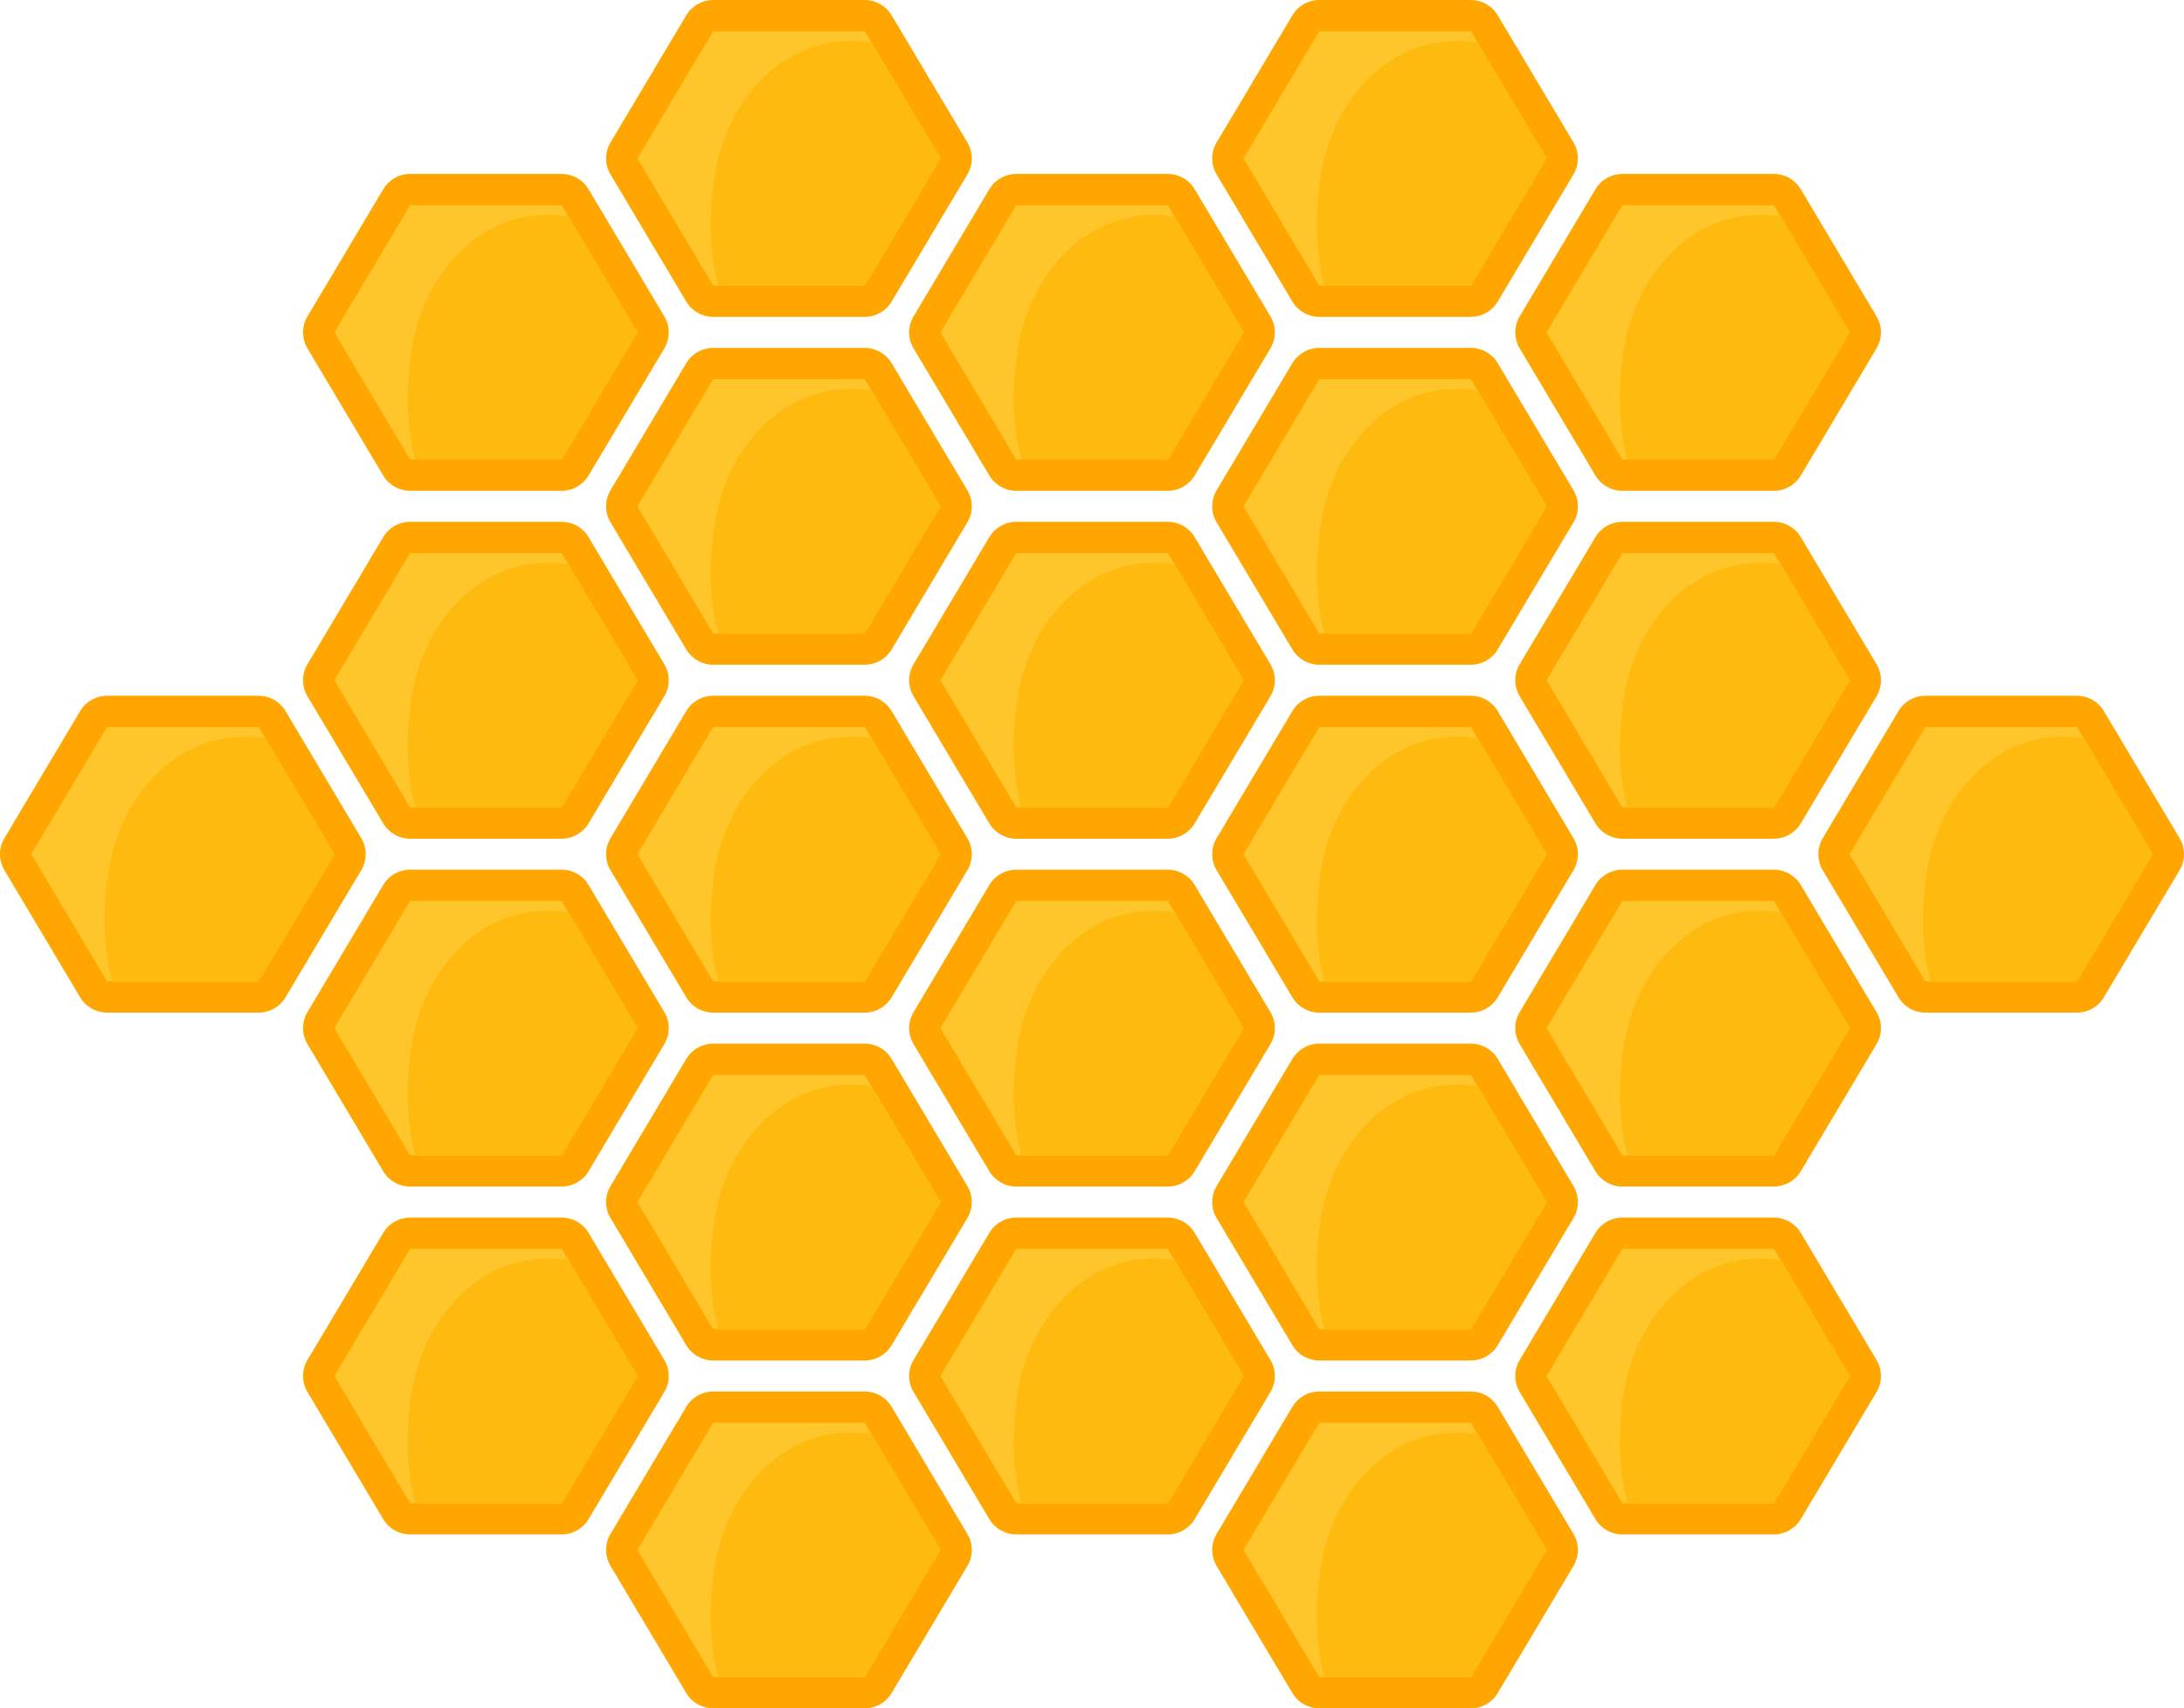 <svg xmlns="http://www.w3.org/2000/svg" xmlns:xlink="http://www.w3.org/1999/xlink" width="627.861" height="491.095" viewBox="0 0 627.861 491.095"><defs><clipPath id="a"><path d="M65.342,0,87.123,36.548,65.342,73.1H21.781L0,36.548,21.781,0Z" transform="translate(0)" fill="#ffc62a"/></clipPath><clipPath id="b"><path d="M65.342,0,87.123,36.548,65.342,73.1H21.781L0,36.548,21.781,0Z" transform="translate(0)" fill="rgba(255,179,0,0.62)"/></clipPath></defs><g transform="translate(14918.441 12746.044)"><g transform="translate(-14735.195 -12637.044)"><g transform="translate(0 0)" fill="#ffc62c" stroke-linecap="round" stroke-linejoin="round"><path d="M 67.899 77.595 L 65.342 77.595 L 21.781 77.595 L 19.224 77.595 L 17.915 75.399 L -3.866 38.851 L -5.239 36.548 L -3.866 34.244 L 17.915 -2.304 L 19.224 -4.5 L 21.781 -4.5 L 65.342 -4.5 L 67.899 -4.5 L 69.208 -2.304 L 90.989 34.244 L 92.362 36.548 L 90.989 38.851 L 69.208 75.399 L 67.899 77.595 Z" stroke="none"/><path d="M 21.781 -7.62939453125e-06 L -7.62939453125e-06 36.548 L 21.781 73.095 L 65.342 73.095 L 87.123 36.548 L 65.342 -7.62939453125e-06 L 21.781 -7.62939453125e-06 M 21.781 -9 L 65.342 -9 C 68.513 -9 71.45 -7.331 73.073 -4.607 L 94.854 31.94 C 96.546 34.779 96.546 38.316 94.854 41.155 L 73.073 77.703 C 71.45 80.426 68.513 82.095 65.342 82.095 L 21.781 82.095 C 18.61 82.095 15.673 80.426 14.05 77.703 L -7.731 41.155 C -9.423 38.316 -9.423 34.779 -7.731 31.94 L 14.05 -4.607 C 15.673 -7.331 18.61 -9 21.781 -9 Z" stroke="none" fill="#ffa700"/></g><g transform="translate(0 0)" clip-path="url(#a)"><path d="M40.2,0C60.668,0,70.156,14.4,70.156,35.989c0,9.435-6.119,29.452-20.9,34.774-18.583,6.691-46.9,0-46.9,0S-2.171,57.8,1.326,37.645,19.741,0,40.2,0Z" transform="translate(21.046 2.773)" fill="#ffc62a"/></g><g transform="translate(0 0)" clip-path="url(#b)"><path d="M40.2,0C60.668,0,70.156,14.4,70.156,35.989c0,9.435-6.119,29.452-20.9,34.774-18.583,6.691-46.9,0-46.9,0S-2.171,57.8,1.326,37.645,19.741,0,40.2,0Z" transform="translate(21.046 2.773)" fill="rgba(255,179,0,0.62)"/></g></g><g transform="translate(-14735.195 -12537.044)"><g transform="translate(0 0)" fill="#ffc62c" stroke-linecap="round" stroke-linejoin="round"><path d="M 67.899 77.595 L 65.342 77.595 L 21.781 77.595 L 19.224 77.595 L 17.915 75.399 L -3.866 38.851 L -5.239 36.548 L -3.866 34.244 L 17.915 -2.304 L 19.224 -4.5 L 21.781 -4.5 L 65.342 -4.5 L 67.899 -4.5 L 69.208 -2.304 L 90.989 34.244 L 92.362 36.548 L 90.989 38.851 L 69.208 75.399 L 67.899 77.595 Z" stroke="none"/><path d="M 21.781 -7.62939453125e-06 L -7.62939453125e-06 36.548 L 21.781 73.095 L 65.342 73.095 L 87.123 36.548 L 65.342 -7.62939453125e-06 L 21.781 -7.62939453125e-06 M 21.781 -9 L 65.342 -9 C 68.513 -9 71.45 -7.331 73.073 -4.607 L 94.854 31.94 C 96.546 34.779 96.546 38.316 94.854 41.155 L 73.073 77.703 C 71.45 80.426 68.513 82.095 65.342 82.095 L 21.781 82.095 C 18.61 82.095 15.673 80.426 14.05 77.703 L -7.731 41.155 C -9.423 38.316 -9.423 34.779 -7.731 31.94 L 14.05 -4.607 C 15.673 -7.331 18.61 -9 21.781 -9 Z" stroke="none" fill="#ffa700"/></g><g transform="translate(0 0)" clip-path="url(#a)"><path d="M40.2,0C60.668,0,70.156,14.4,70.156,35.989c0,9.435-6.119,29.452-20.9,34.774-18.583,6.691-46.9,0-46.9,0S-2.171,57.8,1.326,37.645,19.741,0,40.2,0Z" transform="translate(21.046 2.773)" fill="#ffc62a"/></g><g transform="translate(0 0)" clip-path="url(#b)"><path d="M40.2,0C60.668,0,70.156,14.4,70.156,35.989c0,9.435-6.119,29.452-20.9,34.774-18.583,6.691-46.9,0-46.9,0S-2.171,57.8,1.326,37.645,19.741,0,40.2,0Z" transform="translate(21.046 2.773)" fill="rgba(255,179,0,0.62)"/></g></g><g transform="translate(-14735.195 -12437.044)"><g transform="translate(0 0)" fill="#ffc62c" stroke-linecap="round" stroke-linejoin="round"><path d="M 67.899 77.595 L 65.342 77.595 L 21.781 77.595 L 19.224 77.595 L 17.915 75.399 L -3.866 38.851 L -5.239 36.548 L -3.866 34.244 L 17.915 -2.304 L 19.224 -4.5 L 21.781 -4.5 L 65.342 -4.5 L 67.899 -4.5 L 69.208 -2.304 L 90.989 34.244 L 92.362 36.548 L 90.989 38.851 L 69.208 75.399 L 67.899 77.595 Z" stroke="none"/><path d="M 21.781 -7.62939453125e-06 L -7.62939453125e-06 36.548 L 21.781 73.095 L 65.342 73.095 L 87.123 36.548 L 65.342 -7.62939453125e-06 L 21.781 -7.62939453125e-06 M 21.781 -9 L 65.342 -9 C 68.513 -9 71.45 -7.331 73.073 -4.607 L 94.854 31.94 C 96.546 34.779 96.546 38.316 94.854 41.155 L 73.073 77.703 C 71.45 80.426 68.513 82.095 65.342 82.095 L 21.781 82.095 C 18.61 82.095 15.673 80.426 14.05 77.703 L -7.731 41.155 C -9.423 38.316 -9.423 34.779 -7.731 31.94 L 14.05 -4.607 C 15.673 -7.331 18.61 -9 21.781 -9 Z" stroke="none" fill="#ffa700"/></g><g transform="translate(0 0)" clip-path="url(#a)"><path d="M40.2,0C60.668,0,70.156,14.4,70.156,35.989c0,9.435-6.119,29.452-20.9,34.774-18.583,6.691-46.9,0-46.9,0S-2.171,57.8,1.326,37.645,19.741,0,40.2,0Z" transform="translate(21.046 2.773)" fill="#ffc62a"/></g><g transform="translate(0 0)" clip-path="url(#b)"><path d="M40.2,0C60.668,0,70.156,14.4,70.156,35.989c0,9.435-6.119,29.452-20.9,34.774-18.583,6.691-46.9,0-46.9,0S-2.171,57.8,1.326,37.645,19.741,0,40.2,0Z" transform="translate(21.046 2.773)" fill="rgba(255,179,0,0.62)"/></g></g><g transform="translate(-14735.195 -12337.044)"><g transform="translate(0 0)" fill="#ffc62c" stroke-linecap="round" stroke-linejoin="round"><path d="M 67.899 77.595 L 65.342 77.595 L 21.781 77.595 L 19.224 77.595 L 17.915 75.399 L -3.866 38.851 L -5.239 36.548 L -3.866 34.244 L 17.915 -2.304 L 19.224 -4.5 L 21.781 -4.5 L 65.342 -4.5 L 67.899 -4.5 L 69.208 -2.304 L 90.989 34.244 L 92.362 36.548 L 90.989 38.851 L 69.208 75.399 L 67.899 77.595 Z" stroke="none"/><path d="M 21.781 -7.62939453125e-06 L -7.62939453125e-06 36.548 L 21.781 73.095 L 65.342 73.095 L 87.123 36.548 L 65.342 -7.62939453125e-06 L 21.781 -7.62939453125e-06 M 21.781 -9 L 65.342 -9 C 68.513 -9 71.45 -7.331 73.073 -4.607 L 94.854 31.94 C 96.546 34.779 96.546 38.316 94.854 41.155 L 73.073 77.703 C 71.45 80.426 68.513 82.095 65.342 82.095 L 21.781 82.095 C 18.61 82.095 15.673 80.426 14.05 77.703 L -7.731 41.155 C -9.423 38.316 -9.423 34.779 -7.731 31.94 L 14.05 -4.607 C 15.673 -7.331 18.61 -9 21.781 -9 Z" stroke="none" fill="#ffa700"/></g><g transform="translate(0 0)" clip-path="url(#a)"><path d="M40.2,0C60.668,0,70.156,14.4,70.156,35.989c0,9.435-6.119,29.452-20.9,34.774-18.583,6.691-46.9,0-46.9,0S-2.171,57.8,1.326,37.645,19.741,0,40.2,0Z" transform="translate(21.046 2.773)" fill="#ffc62a"/></g><g transform="translate(0 0)" clip-path="url(#b)"><path d="M40.2,0C60.668,0,70.156,14.4,70.156,35.989c0,9.435-6.119,29.452-20.9,34.774-18.583,6.691-46.9,0-46.9,0S-2.171,57.8,1.326,37.645,19.741,0,40.2,0Z" transform="translate(21.046 2.773)" fill="rgba(255,179,0,0.62)"/></g></g><g transform="translate(-14822.318 -12687.044)"><g transform="translate(0 0)" fill="#ffc62c" stroke-linecap="round" stroke-linejoin="round"><path d="M 67.899 77.595 L 65.342 77.595 L 21.781 77.595 L 19.224 77.595 L 17.915 75.399 L -3.866 38.851 L -5.239 36.548 L -3.866 34.244 L 17.915 -2.304 L 19.224 -4.5 L 21.781 -4.5 L 65.342 -4.5 L 67.899 -4.5 L 69.208 -2.304 L 90.989 34.244 L 92.362 36.548 L 90.989 38.851 L 69.208 75.399 L 67.899 77.595 Z" stroke="none"/><path d="M 21.781 -7.62939453125e-06 L -7.62939453125e-06 36.548 L 21.781 73.095 L 65.342 73.095 L 87.123 36.548 L 65.342 -7.62939453125e-06 L 21.781 -7.62939453125e-06 M 21.781 -9 L 65.342 -9 C 68.513 -9 71.45 -7.331 73.073 -4.607 L 94.854 31.94 C 96.546 34.779 96.546 38.316 94.854 41.155 L 73.073 77.703 C 71.45 80.426 68.513 82.095 65.342 82.095 L 21.781 82.095 C 18.61 82.095 15.673 80.426 14.05 77.703 L -7.731 41.155 C -9.423 38.316 -9.423 34.779 -7.731 31.94 L 14.05 -4.607 C 15.673 -7.331 18.61 -9 21.781 -9 Z" stroke="none" fill="#ffa700"/></g><g transform="translate(0 0)" clip-path="url(#a)"><path d="M40.2,0C60.668,0,70.156,14.4,70.156,35.989c0,9.435-6.119,29.452-20.9,34.774-18.583,6.691-46.9,0-46.9,0S-2.171,57.8,1.326,37.645,19.741,0,40.2,0Z" transform="translate(21.046 2.773)" fill="#ffc62a"/></g><g transform="translate(0 0)" clip-path="url(#b)"><path d="M40.2,0C60.668,0,70.156,14.4,70.156,35.989c0,9.435-6.119,29.452-20.9,34.774-18.583,6.691-46.9,0-46.9,0S-2.171,57.8,1.326,37.645,19.741,0,40.2,0Z" transform="translate(21.046 2.773)" fill="rgba(255,179,0,0.62)"/></g></g><g transform="translate(-14822.318 -12587.044)"><g transform="translate(0 0)" fill="#ffc62c" stroke-linecap="round" stroke-linejoin="round"><path d="M 67.899 77.595 L 65.342 77.595 L 21.781 77.595 L 19.224 77.595 L 17.915 75.399 L -3.866 38.851 L -5.239 36.548 L -3.866 34.244 L 17.915 -2.304 L 19.224 -4.5 L 21.781 -4.5 L 65.342 -4.5 L 67.899 -4.5 L 69.208 -2.304 L 90.989 34.244 L 92.362 36.548 L 90.989 38.851 L 69.208 75.399 L 67.899 77.595 Z" stroke="none"/><path d="M 21.781 -7.62939453125e-06 L -7.62939453125e-06 36.548 L 21.781 73.095 L 65.342 73.095 L 87.123 36.548 L 65.342 -7.62939453125e-06 L 21.781 -7.62939453125e-06 M 21.781 -9 L 65.342 -9 C 68.513 -9 71.45 -7.331 73.073 -4.607 L 94.854 31.94 C 96.546 34.779 96.546 38.316 94.854 41.155 L 73.073 77.703 C 71.45 80.426 68.513 82.095 65.342 82.095 L 21.781 82.095 C 18.61 82.095 15.673 80.426 14.05 77.703 L -7.731 41.155 C -9.423 38.316 -9.423 34.779 -7.731 31.94 L 14.05 -4.607 C 15.673 -7.331 18.61 -9 21.781 -9 Z" stroke="none" fill="#ffa700"/></g><g transform="translate(0 0)" clip-path="url(#a)"><path d="M40.2,0C60.668,0,70.156,14.4,70.156,35.989c0,9.435-6.119,29.452-20.9,34.774-18.583,6.691-46.9,0-46.9,0S-2.171,57.8,1.326,37.645,19.741,0,40.2,0Z" transform="translate(21.046 2.773)" fill="#ffc62a"/></g><g transform="translate(0 0)" clip-path="url(#b)"><path d="M40.2,0C60.668,0,70.156,14.4,70.156,35.989c0,9.435-6.119,29.452-20.9,34.774-18.583,6.691-46.9,0-46.9,0S-2.171,57.8,1.326,37.645,19.741,0,40.2,0Z" transform="translate(21.046 2.773)" fill="rgba(255,179,0,0.62)"/></g></g><g transform="translate(-14822.318 -12487.044)"><g transform="translate(0 0)" fill="#ffc62c" stroke-linecap="round" stroke-linejoin="round"><path d="M 67.899 77.595 L 65.342 77.595 L 21.781 77.595 L 19.224 77.595 L 17.915 75.399 L -3.866 38.851 L -5.239 36.548 L -3.866 34.244 L 17.915 -2.304 L 19.224 -4.5 L 21.781 -4.5 L 65.342 -4.5 L 67.899 -4.5 L 69.208 -2.304 L 90.989 34.244 L 92.362 36.548 L 90.989 38.851 L 69.208 75.399 L 67.899 77.595 Z" stroke="none"/><path d="M 21.781 -7.62939453125e-06 L -7.62939453125e-06 36.548 L 21.781 73.095 L 65.342 73.095 L 87.123 36.548 L 65.342 -7.62939453125e-06 L 21.781 -7.62939453125e-06 M 21.781 -9 L 65.342 -9 C 68.513 -9 71.45 -7.331 73.073 -4.607 L 94.854 31.94 C 96.546 34.779 96.546 38.316 94.854 41.155 L 73.073 77.703 C 71.45 80.426 68.513 82.095 65.342 82.095 L 21.781 82.095 C 18.61 82.095 15.673 80.426 14.05 77.703 L -7.731 41.155 C -9.423 38.316 -9.423 34.779 -7.731 31.94 L 14.05 -4.607 C 15.673 -7.331 18.61 -9 21.781 -9 Z" stroke="none" fill="#ffa700"/></g><g transform="translate(0 0)" clip-path="url(#a)"><path d="M40.2,0C60.668,0,70.156,14.4,70.156,35.989c0,9.435-6.119,29.452-20.9,34.774-18.583,6.691-46.9,0-46.9,0S-2.171,57.8,1.326,37.645,19.741,0,40.2,0Z" transform="translate(21.046 2.773)" fill="#ffc62a"/></g><g transform="translate(0 0)" clip-path="url(#b)"><path d="M40.2,0C60.668,0,70.156,14.4,70.156,35.989c0,9.435-6.119,29.452-20.9,34.774-18.583,6.691-46.9,0-46.9,0S-2.171,57.8,1.326,37.645,19.741,0,40.2,0Z" transform="translate(21.046 2.773)" fill="rgba(255,179,0,0.62)"/></g></g><g transform="translate(-14822.318 -12387.044)"><g transform="translate(0 0)" fill="#ffc62c" stroke-linecap="round" stroke-linejoin="round"><path d="M 67.899 77.595 L 65.342 77.595 L 21.781 77.595 L 19.224 77.595 L 17.915 75.399 L -3.866 38.851 L -5.239 36.548 L -3.866 34.244 L 17.915 -2.304 L 19.224 -4.5 L 21.781 -4.5 L 65.342 -4.5 L 67.899 -4.5 L 69.208 -2.304 L 90.989 34.244 L 92.362 36.548 L 90.989 38.851 L 69.208 75.399 L 67.899 77.595 Z" stroke="none"/><path d="M 21.781 -7.62939453125e-06 L -7.62939453125e-06 36.548 L 21.781 73.095 L 65.342 73.095 L 87.123 36.548 L 65.342 -7.62939453125e-06 L 21.781 -7.62939453125e-06 M 21.781 -9 L 65.342 -9 C 68.513 -9 71.45 -7.331 73.073 -4.607 L 94.854 31.94 C 96.546 34.779 96.546 38.316 94.854 41.155 L 73.073 77.703 C 71.45 80.426 68.513 82.095 65.342 82.095 L 21.781 82.095 C 18.61 82.095 15.673 80.426 14.05 77.703 L -7.731 41.155 C -9.423 38.316 -9.423 34.779 -7.731 31.94 L 14.05 -4.607 C 15.673 -7.331 18.61 -9 21.781 -9 Z" stroke="none" fill="#ffa700"/></g><g transform="translate(0 0)" clip-path="url(#a)"><path d="M40.2,0C60.668,0,70.156,14.4,70.156,35.989c0,9.435-6.119,29.452-20.9,34.774-18.583,6.691-46.9,0-46.9,0S-2.171,57.8,1.326,37.645,19.741,0,40.2,0Z" transform="translate(21.046 2.773)" fill="#ffc62a"/></g><g transform="translate(0 0)" clip-path="url(#b)"><path d="M40.2,0C60.668,0,70.156,14.4,70.156,35.989c0,9.435-6.119,29.452-20.9,34.774-18.583,6.691-46.9,0-46.9,0S-2.171,57.8,1.326,37.645,19.741,0,40.2,0Z" transform="translate(21.046 2.773)" fill="rgba(255,179,0,0.62)"/></g></g><g transform="translate(-14648.072 -12687.044)"><g transform="translate(0 0)" fill="#ffc62c" stroke-linecap="round" stroke-linejoin="round"><path d="M 67.899 77.595 L 65.342 77.595 L 21.781 77.595 L 19.224 77.595 L 17.915 75.399 L -3.866 38.851 L -5.239 36.548 L -3.866 34.244 L 17.915 -2.304 L 19.224 -4.5 L 21.781 -4.5 L 65.342 -4.5 L 67.899 -4.5 L 69.208 -2.304 L 90.989 34.244 L 92.362 36.548 L 90.989 38.851 L 69.208 75.399 L 67.899 77.595 Z" stroke="none"/><path d="M 21.781 -7.62939453125e-06 L -7.62939453125e-06 36.548 L 21.781 73.095 L 65.342 73.095 L 87.123 36.548 L 65.342 -7.62939453125e-06 L 21.781 -7.62939453125e-06 M 21.781 -9 L 65.342 -9 C 68.513 -9 71.45 -7.331 73.073 -4.607 L 94.854 31.94 C 96.546 34.779 96.546 38.316 94.854 41.155 L 73.073 77.703 C 71.45 80.426 68.513 82.095 65.342 82.095 L 21.781 82.095 C 18.61 82.095 15.673 80.426 14.05 77.703 L -7.731 41.155 C -9.423 38.316 -9.423 34.779 -7.731 31.94 L 14.05 -4.607 C 15.673 -7.331 18.61 -9 21.781 -9 Z" stroke="none" fill="#ffa700"/></g><g transform="translate(0 0)" clip-path="url(#a)"><path d="M40.2,0C60.668,0,70.156,14.4,70.156,35.989c0,9.435-6.119,29.452-20.9,34.774-18.583,6.691-46.9,0-46.9,0S-2.171,57.8,1.326,37.645,19.741,0,40.2,0Z" transform="translate(21.046 2.773)" fill="#ffc62a"/></g><g transform="translate(0 0)" clip-path="url(#b)"><path d="M40.2,0C60.668,0,70.156,14.4,70.156,35.989c0,9.435-6.119,29.452-20.9,34.774-18.583,6.691-46.9,0-46.9,0S-2.171,57.8,1.326,37.645,19.741,0,40.2,0Z" transform="translate(21.046 2.773)" fill="rgba(255,179,0,0.62)"/></g></g><g transform="translate(-14648.072 -12587.044)"><g transform="translate(0 0)" fill="#ffc62c" stroke-linecap="round" stroke-linejoin="round"><path d="M 67.899 77.595 L 65.342 77.595 L 21.781 77.595 L 19.224 77.595 L 17.915 75.399 L -3.866 38.851 L -5.239 36.548 L -3.866 34.244 L 17.915 -2.304 L 19.224 -4.5 L 21.781 -4.5 L 65.342 -4.5 L 67.899 -4.5 L 69.208 -2.304 L 90.989 34.244 L 92.362 36.548 L 90.989 38.851 L 69.208 75.399 L 67.899 77.595 Z" stroke="none"/><path d="M 21.781 -7.62939453125e-06 L -7.62939453125e-06 36.548 L 21.781 73.095 L 65.342 73.095 L 87.123 36.548 L 65.342 -7.62939453125e-06 L 21.781 -7.62939453125e-06 M 21.781 -9 L 65.342 -9 C 68.513 -9 71.45 -7.331 73.073 -4.607 L 94.854 31.94 C 96.546 34.779 96.546 38.316 94.854 41.155 L 73.073 77.703 C 71.45 80.426 68.513 82.095 65.342 82.095 L 21.781 82.095 C 18.61 82.095 15.673 80.426 14.05 77.703 L -7.731 41.155 C -9.423 38.316 -9.423 34.779 -7.731 31.94 L 14.05 -4.607 C 15.673 -7.331 18.61 -9 21.781 -9 Z" stroke="none" fill="#ffa700"/></g><g transform="translate(0 0)" clip-path="url(#a)"><path d="M40.2,0C60.668,0,70.156,14.4,70.156,35.989c0,9.435-6.119,29.452-20.9,34.774-18.583,6.691-46.9,0-46.9,0S-2.171,57.8,1.326,37.645,19.741,0,40.2,0Z" transform="translate(21.046 2.773)" fill="#ffc62a"/></g><g transform="translate(0 0)" clip-path="url(#b)"><path d="M40.2,0C60.668,0,70.156,14.4,70.156,35.989c0,9.435-6.119,29.452-20.9,34.774-18.583,6.691-46.9,0-46.9,0S-2.171,57.8,1.326,37.645,19.741,0,40.2,0Z" transform="translate(21.046 2.773)" fill="rgba(255,179,0,0.62)"/></g></g><g transform="translate(-14648.072 -12487.044)"><g transform="translate(0 0)" fill="#ffc62c" stroke-linecap="round" stroke-linejoin="round"><path d="M 67.899 77.595 L 65.342 77.595 L 21.781 77.595 L 19.224 77.595 L 17.915 75.399 L -3.866 38.851 L -5.239 36.548 L -3.866 34.244 L 17.915 -2.304 L 19.224 -4.5 L 21.781 -4.5 L 65.342 -4.5 L 67.899 -4.5 L 69.208 -2.304 L 90.989 34.244 L 92.362 36.548 L 90.989 38.851 L 69.208 75.399 L 67.899 77.595 Z" stroke="none"/><path d="M 21.781 -7.62939453125e-06 L -7.62939453125e-06 36.548 L 21.781 73.095 L 65.342 73.095 L 87.123 36.548 L 65.342 -7.62939453125e-06 L 21.781 -7.62939453125e-06 M 21.781 -9 L 65.342 -9 C 68.513 -9 71.45 -7.331 73.073 -4.607 L 94.854 31.94 C 96.546 34.779 96.546 38.316 94.854 41.155 L 73.073 77.703 C 71.45 80.426 68.513 82.095 65.342 82.095 L 21.781 82.095 C 18.61 82.095 15.673 80.426 14.05 77.703 L -7.731 41.155 C -9.423 38.316 -9.423 34.779 -7.731 31.94 L 14.05 -4.607 C 15.673 -7.331 18.61 -9 21.781 -9 Z" stroke="none" fill="#ffa700"/></g><g transform="translate(0 0)" clip-path="url(#a)"><path d="M40.2,0C60.668,0,70.156,14.4,70.156,35.989c0,9.435-6.119,29.452-20.9,34.774-18.583,6.691-46.9,0-46.9,0S-2.171,57.8,1.326,37.645,19.741,0,40.2,0Z" transform="translate(21.046 2.773)" fill="#ffc62a"/></g><g transform="translate(0 0)" clip-path="url(#b)"><path d="M40.2,0C60.668,0,70.156,14.4,70.156,35.989c0,9.435-6.119,29.452-20.9,34.774-18.583,6.691-46.9,0-46.9,0S-2.171,57.8,1.326,37.645,19.741,0,40.2,0Z" transform="translate(21.046 2.773)" fill="rgba(255,179,0,0.62)"/></g></g><g transform="translate(-14648.072 -12387.044)"><g transform="translate(0 0)" fill="#ffc62c" stroke-linecap="round" stroke-linejoin="round"><path d="M 67.899 77.595 L 65.342 77.595 L 21.781 77.595 L 19.224 77.595 L 17.915 75.399 L -3.866 38.851 L -5.239 36.548 L -3.866 34.244 L 17.915 -2.304 L 19.224 -4.5 L 21.781 -4.5 L 65.342 -4.5 L 67.899 -4.5 L 69.208 -2.304 L 90.989 34.244 L 92.362 36.548 L 90.989 38.851 L 69.208 75.399 L 67.899 77.595 Z" stroke="none"/><path d="M 21.781 -7.62939453125e-06 L -7.62939453125e-06 36.548 L 21.781 73.095 L 65.342 73.095 L 87.123 36.548 L 65.342 -7.62939453125e-06 L 21.781 -7.62939453125e-06 M 21.781 -9 L 65.342 -9 C 68.513 -9 71.45 -7.331 73.073 -4.607 L 94.854 31.94 C 96.546 34.779 96.546 38.316 94.854 41.155 L 73.073 77.703 C 71.45 80.426 68.513 82.095 65.342 82.095 L 21.781 82.095 C 18.61 82.095 15.673 80.426 14.05 77.703 L -7.731 41.155 C -9.423 38.316 -9.423 34.779 -7.731 31.94 L 14.05 -4.607 C 15.673 -7.331 18.61 -9 21.781 -9 Z" stroke="none" fill="#ffa700"/></g><g transform="translate(0 0)" clip-path="url(#a)"><path d="M40.2,0C60.668,0,70.156,14.4,70.156,35.989c0,9.435-6.119,29.452-20.9,34.774-18.583,6.691-46.9,0-46.9,0S-2.171,57.8,1.326,37.645,19.741,0,40.2,0Z" transform="translate(21.046 2.773)" fill="#ffc62a"/></g><g transform="translate(0 0)" clip-path="url(#b)"><path d="M40.2,0C60.668,0,70.156,14.4,70.156,35.989c0,9.435-6.119,29.452-20.9,34.774-18.583,6.691-46.9,0-46.9,0S-2.171,57.8,1.326,37.645,19.741,0,40.2,0Z" transform="translate(21.046 2.773)" fill="rgba(255,179,0,0.62)"/></g></g><g transform="translate(-14735.195 -12737.044)"><g transform="translate(0 0)" fill="#ffc62c" stroke-linecap="round" stroke-linejoin="round"><path d="M 67.899 77.595 L 65.342 77.595 L 21.781 77.595 L 19.224 77.595 L 17.915 75.399 L -3.866 38.851 L -5.239 36.548 L -3.866 34.244 L 17.915 -2.304 L 19.224 -4.5 L 21.781 -4.5 L 65.342 -4.5 L 67.899 -4.5 L 69.208 -2.304 L 90.989 34.244 L 92.362 36.548 L 90.989 38.851 L 69.208 75.399 L 67.899 77.595 Z" stroke="none"/><path d="M 21.781 -7.62939453125e-06 L -7.62939453125e-06 36.548 L 21.781 73.095 L 65.342 73.095 L 87.123 36.548 L 65.342 -7.62939453125e-06 L 21.781 -7.62939453125e-06 M 21.781 -9 L 65.342 -9 C 68.513 -9 71.45 -7.331 73.073 -4.607 L 94.854 31.94 C 96.546 34.779 96.546 38.316 94.854 41.155 L 73.073 77.703 C 71.45 80.426 68.513 82.095 65.342 82.095 L 21.781 82.095 C 18.61 82.095 15.673 80.426 14.05 77.703 L -7.731 41.155 C -9.423 38.316 -9.423 34.779 -7.731 31.94 L 14.05 -4.607 C 15.673 -7.331 18.61 -9 21.781 -9 Z" stroke="none" fill="#ffa700"/></g><g transform="translate(0 0)" clip-path="url(#a)"><path d="M40.2,0C60.668,0,70.156,14.4,70.156,35.989c0,9.435-6.119,29.452-20.9,34.774-18.583,6.691-46.9,0-46.9,0S-2.171,57.8,1.326,37.645,19.741,0,40.2,0Z" transform="translate(21.046 2.773)" fill="#ffc62a"/></g><g transform="translate(0 0)" clip-path="url(#b)"><path d="M40.2,0C60.668,0,70.156,14.4,70.156,35.989c0,9.435-6.119,29.452-20.9,34.774-18.583,6.691-46.9,0-46.9,0S-2.171,57.8,1.326,37.645,19.741,0,40.2,0Z" transform="translate(21.046 2.773)" fill="rgba(255,179,0,0.62)"/></g></g><g transform="translate(-14560.949 -12637.044)"><g transform="translate(0 0)" fill="#ffc62c" stroke-linecap="round" stroke-linejoin="round"><path d="M 67.899 77.595 L 65.342 77.595 L 21.781 77.595 L 19.224 77.595 L 17.915 75.399 L -3.866 38.851 L -5.239 36.548 L -3.866 34.244 L 17.915 -2.304 L 19.224 -4.5 L 21.781 -4.5 L 65.342 -4.5 L 67.899 -4.5 L 69.208 -2.304 L 90.989 34.244 L 92.362 36.548 L 90.989 38.851 L 69.208 75.399 L 67.899 77.595 Z" stroke="none"/><path d="M 21.781 -7.62939453125e-06 L -7.62939453125e-06 36.548 L 21.781 73.095 L 65.342 73.095 L 87.123 36.548 L 65.342 -7.62939453125e-06 L 21.781 -7.62939453125e-06 M 21.781 -9 L 65.342 -9 C 68.513 -9 71.45 -7.331 73.073 -4.607 L 94.854 31.94 C 96.546 34.779 96.546 38.316 94.854 41.155 L 73.073 77.703 C 71.45 80.426 68.513 82.095 65.342 82.095 L 21.781 82.095 C 18.61 82.095 15.673 80.426 14.05 77.703 L -7.731 41.155 C -9.423 38.316 -9.423 34.779 -7.731 31.94 L 14.05 -4.607 C 15.673 -7.331 18.61 -9 21.781 -9 Z" stroke="none" fill="#ffa700"/></g><g transform="translate(0 0)" clip-path="url(#a)"><path d="M40.2,0C60.668,0,70.156,14.4,70.156,35.989c0,9.435-6.119,29.452-20.9,34.774-18.583,6.691-46.9,0-46.9,0S-2.171,57.8,1.326,37.645,19.741,0,40.2,0Z" transform="translate(21.046 2.773)" fill="#ffc62a"/></g><g transform="translate(0 0)" clip-path="url(#b)"><path d="M40.2,0C60.668,0,70.156,14.4,70.156,35.989c0,9.435-6.119,29.452-20.9,34.774-18.583,6.691-46.9,0-46.9,0S-2.171,57.8,1.326,37.645,19.741,0,40.2,0Z" transform="translate(21.046 2.773)" fill="rgba(255,179,0,0.62)"/></g></g><g transform="translate(-14560.949 -12537.044)"><g transform="translate(0 0)" fill="#ffc62c" stroke-linecap="round" stroke-linejoin="round"><path d="M 67.899 77.595 L 65.342 77.595 L 21.781 77.595 L 19.224 77.595 L 17.915 75.399 L -3.866 38.851 L -5.239 36.548 L -3.866 34.244 L 17.915 -2.304 L 19.224 -4.5 L 21.781 -4.5 L 65.342 -4.5 L 67.899 -4.5 L 69.208 -2.304 L 90.989 34.244 L 92.362 36.548 L 90.989 38.851 L 69.208 75.399 L 67.899 77.595 Z" stroke="none"/><path d="M 21.781 -7.62939453125e-06 L -7.62939453125e-06 36.548 L 21.781 73.095 L 65.342 73.095 L 87.123 36.548 L 65.342 -7.62939453125e-06 L 21.781 -7.62939453125e-06 M 21.781 -9 L 65.342 -9 C 68.513 -9 71.45 -7.331 73.073 -4.607 L 94.854 31.94 C 96.546 34.779 96.546 38.316 94.854 41.155 L 73.073 77.703 C 71.45 80.426 68.513 82.095 65.342 82.095 L 21.781 82.095 C 18.61 82.095 15.673 80.426 14.05 77.703 L -7.731 41.155 C -9.423 38.316 -9.423 34.779 -7.731 31.94 L 14.05 -4.607 C 15.673 -7.331 18.61 -9 21.781 -9 Z" stroke="none" fill="#ffa700"/></g><g transform="translate(0 0)" clip-path="url(#a)"><path d="M40.2,0C60.668,0,70.156,14.4,70.156,35.989c0,9.435-6.119,29.452-20.9,34.774-18.583,6.691-46.9,0-46.9,0S-2.171,57.8,1.326,37.645,19.741,0,40.2,0Z" transform="translate(21.046 2.773)" fill="#ffc62a"/></g><g transform="translate(0 0)" clip-path="url(#b)"><path d="M40.2,0C60.668,0,70.156,14.4,70.156,35.989c0,9.435-6.119,29.452-20.9,34.774-18.583,6.691-46.9,0-46.9,0S-2.171,57.8,1.326,37.645,19.741,0,40.2,0Z" transform="translate(21.046 2.773)" fill="rgba(255,179,0,0.62)"/></g></g><g transform="translate(-14560.949 -12437.044)"><g transform="translate(0 0)" fill="#ffc62c" stroke-linecap="round" stroke-linejoin="round"><path d="M 67.899 77.595 L 65.342 77.595 L 21.781 77.595 L 19.224 77.595 L 17.915 75.399 L -3.866 38.851 L -5.239 36.548 L -3.866 34.244 L 17.915 -2.304 L 19.224 -4.5 L 21.781 -4.5 L 65.342 -4.5 L 67.899 -4.5 L 69.208 -2.304 L 90.989 34.244 L 92.362 36.548 L 90.989 38.851 L 69.208 75.399 L 67.899 77.595 Z" stroke="none"/><path d="M 21.781 -7.62939453125e-06 L -7.62939453125e-06 36.548 L 21.781 73.095 L 65.342 73.095 L 87.123 36.548 L 65.342 -7.62939453125e-06 L 21.781 -7.62939453125e-06 M 21.781 -9 L 65.342 -9 C 68.513 -9 71.45 -7.331 73.073 -4.607 L 94.854 31.94 C 96.546 34.779 96.546 38.316 94.854 41.155 L 73.073 77.703 C 71.45 80.426 68.513 82.095 65.342 82.095 L 21.781 82.095 C 18.61 82.095 15.673 80.426 14.05 77.703 L -7.731 41.155 C -9.423 38.316 -9.423 34.779 -7.731 31.94 L 14.05 -4.607 C 15.673 -7.331 18.61 -9 21.781 -9 Z" stroke="none" fill="#ffa700"/></g><g transform="translate(0 0)" clip-path="url(#a)"><path d="M40.2,0C60.668,0,70.156,14.4,70.156,35.989c0,9.435-6.119,29.452-20.9,34.774-18.583,6.691-46.9,0-46.9,0S-2.171,57.8,1.326,37.645,19.741,0,40.2,0Z" transform="translate(21.046 2.773)" fill="#ffc62a"/></g><g transform="translate(0 0)" clip-path="url(#b)"><path d="M40.2,0C60.668,0,70.156,14.4,70.156,35.989c0,9.435-6.119,29.452-20.9,34.774-18.583,6.691-46.9,0-46.9,0S-2.171,57.8,1.326,37.645,19.741,0,40.2,0Z" transform="translate(21.046 2.773)" fill="rgba(255,179,0,0.62)"/></g></g><g transform="translate(-14560.949 -12337.044)"><g transform="translate(0 0)" fill="#ffc62c" stroke-linecap="round" stroke-linejoin="round"><path d="M 67.899 77.595 L 65.342 77.595 L 21.781 77.595 L 19.224 77.595 L 17.915 75.399 L -3.866 38.851 L -5.239 36.548 L -3.866 34.244 L 17.915 -2.304 L 19.224 -4.5 L 21.781 -4.5 L 65.342 -4.5 L 67.899 -4.5 L 69.208 -2.304 L 90.989 34.244 L 92.362 36.548 L 90.989 38.851 L 69.208 75.399 L 67.899 77.595 Z" stroke="none"/><path d="M 21.781 -7.62939453125e-06 L -7.62939453125e-06 36.548 L 21.781 73.095 L 65.342 73.095 L 87.123 36.548 L 65.342 -7.62939453125e-06 L 21.781 -7.62939453125e-06 M 21.781 -9 L 65.342 -9 C 68.513 -9 71.45 -7.331 73.073 -4.607 L 94.854 31.94 C 96.546 34.779 96.546 38.316 94.854 41.155 L 73.073 77.703 C 71.45 80.426 68.513 82.095 65.342 82.095 L 21.781 82.095 C 18.61 82.095 15.673 80.426 14.05 77.703 L -7.731 41.155 C -9.423 38.316 -9.423 34.779 -7.731 31.94 L 14.05 -4.607 C 15.673 -7.331 18.61 -9 21.781 -9 Z" stroke="none" fill="#ffa700"/></g><g transform="translate(0 0)" clip-path="url(#a)"><path d="M40.2,0C60.668,0,70.156,14.4,70.156,35.989c0,9.435-6.119,29.452-20.9,34.774-18.583,6.691-46.9,0-46.9,0S-2.171,57.8,1.326,37.645,19.741,0,40.2,0Z" transform="translate(21.046 2.773)" fill="#ffc62a"/></g><g transform="translate(0 0)" clip-path="url(#b)"><path d="M40.2,0C60.668,0,70.156,14.4,70.156,35.989c0,9.435-6.119,29.452-20.9,34.774-18.583,6.691-46.9,0-46.9,0S-2.171,57.8,1.326,37.645,19.741,0,40.2,0Z" transform="translate(21.046 2.773)" fill="rgba(255,179,0,0.62)"/></g></g><g transform="translate(-14560.949 -12737.044)"><g transform="translate(0 0)" fill="#ffc62c" stroke-linecap="round" stroke-linejoin="round"><path d="M 67.899 77.595 L 65.342 77.595 L 21.781 77.595 L 19.224 77.595 L 17.915 75.399 L -3.866 38.851 L -5.239 36.548 L -3.866 34.244 L 17.915 -2.304 L 19.224 -4.5 L 21.781 -4.5 L 65.342 -4.5 L 67.899 -4.5 L 69.208 -2.304 L 90.989 34.244 L 92.362 36.548 L 90.989 38.851 L 69.208 75.399 L 67.899 77.595 Z" stroke="none"/><path d="M 21.781 -7.62939453125e-06 L -7.62939453125e-06 36.548 L 21.781 73.095 L 65.342 73.095 L 87.123 36.548 L 65.342 -7.62939453125e-06 L 21.781 -7.62939453125e-06 M 21.781 -9 L 65.342 -9 C 68.513 -9 71.45 -7.331 73.073 -4.607 L 94.854 31.94 C 96.546 34.779 96.546 38.316 94.854 41.155 L 73.073 77.703 C 71.45 80.426 68.513 82.095 65.342 82.095 L 21.781 82.095 C 18.61 82.095 15.673 80.426 14.05 77.703 L -7.731 41.155 C -9.423 38.316 -9.423 34.779 -7.731 31.94 L 14.05 -4.607 C 15.673 -7.331 18.61 -9 21.781 -9 Z" stroke="none" fill="#ffa700"/></g><g transform="translate(0 0)" clip-path="url(#a)"><path d="M40.2,0C60.668,0,70.156,14.4,70.156,35.989c0,9.435-6.119,29.452-20.9,34.774-18.583,6.691-46.9,0-46.9,0S-2.171,57.8,1.326,37.645,19.741,0,40.2,0Z" transform="translate(21.046 2.773)" fill="#ffc62a"/></g><g transform="translate(0 0)" clip-path="url(#b)"><path d="M40.2,0C60.668,0,70.156,14.4,70.156,35.989c0,9.435-6.119,29.452-20.9,34.774-18.583,6.691-46.9,0-46.9,0S-2.171,57.8,1.326,37.645,19.741,0,40.2,0Z" transform="translate(21.046 2.773)" fill="rgba(255,179,0,0.62)"/></g></g><g transform="translate(-14473.826 -12687.044)"><g transform="translate(0 0)" fill="#ffc62c" stroke-linecap="round" stroke-linejoin="round"><path d="M 67.899 77.595 L 65.342 77.595 L 21.781 77.595 L 19.224 77.595 L 17.915 75.399 L -3.866 38.851 L -5.239 36.548 L -3.866 34.244 L 17.915 -2.304 L 19.224 -4.5 L 21.781 -4.5 L 65.342 -4.5 L 67.899 -4.5 L 69.208 -2.304 L 90.989 34.244 L 92.362 36.548 L 90.989 38.851 L 69.208 75.399 L 67.899 77.595 Z" stroke="none"/><path d="M 21.781 -7.62939453125e-06 L -7.62939453125e-06 36.548 L 21.781 73.095 L 65.342 73.095 L 87.123 36.548 L 65.342 -7.62939453125e-06 L 21.781 -7.62939453125e-06 M 21.781 -9 L 65.342 -9 C 68.513 -9 71.45 -7.331 73.073 -4.607 L 94.854 31.94 C 96.546 34.779 96.546 38.316 94.854 41.155 L 73.073 77.703 C 71.45 80.426 68.513 82.095 65.342 82.095 L 21.781 82.095 C 18.61 82.095 15.673 80.426 14.05 77.703 L -7.731 41.155 C -9.423 38.316 -9.423 34.779 -7.731 31.94 L 14.05 -4.607 C 15.673 -7.331 18.61 -9 21.781 -9 Z" stroke="none" fill="#ffa700"/></g><g transform="translate(0 0)" clip-path="url(#a)"><path d="M40.2,0C60.668,0,70.156,14.4,70.156,35.989c0,9.435-6.119,29.452-20.9,34.774-18.583,6.691-46.9,0-46.9,0S-2.171,57.8,1.326,37.645,19.741,0,40.2,0Z" transform="translate(21.046 2.773)" fill="#ffc62a"/></g><g transform="translate(0 0)" clip-path="url(#b)"><path d="M40.2,0C60.668,0,70.156,14.4,70.156,35.989c0,9.435-6.119,29.452-20.9,34.774-18.583,6.691-46.9,0-46.9,0S-2.171,57.8,1.326,37.645,19.741,0,40.2,0Z" transform="translate(21.046 2.773)" fill="rgba(255,179,0,0.62)"/></g></g><g transform="translate(-14473.826 -12587.044)"><g transform="translate(0 0)" fill="#ffc62c" stroke-linecap="round" stroke-linejoin="round"><path d="M 67.899 77.595 L 65.342 77.595 L 21.781 77.595 L 19.224 77.595 L 17.915 75.399 L -3.866 38.851 L -5.239 36.548 L -3.866 34.244 L 17.915 -2.304 L 19.224 -4.5 L 21.781 -4.5 L 65.342 -4.5 L 67.899 -4.5 L 69.208 -2.304 L 90.989 34.244 L 92.362 36.548 L 90.989 38.851 L 69.208 75.399 L 67.899 77.595 Z" stroke="none"/><path d="M 21.781 -7.62939453125e-06 L -7.62939453125e-06 36.548 L 21.781 73.095 L 65.342 73.095 L 87.123 36.548 L 65.342 -7.62939453125e-06 L 21.781 -7.62939453125e-06 M 21.781 -9 L 65.342 -9 C 68.513 -9 71.45 -7.331 73.073 -4.607 L 94.854 31.94 C 96.546 34.779 96.546 38.316 94.854 41.155 L 73.073 77.703 C 71.45 80.426 68.513 82.095 65.342 82.095 L 21.781 82.095 C 18.61 82.095 15.673 80.426 14.05 77.703 L -7.731 41.155 C -9.423 38.316 -9.423 34.779 -7.731 31.94 L 14.05 -4.607 C 15.673 -7.331 18.61 -9 21.781 -9 Z" stroke="none" fill="#ffa700"/></g><g transform="translate(0 0)" clip-path="url(#a)"><path d="M40.2,0C60.668,0,70.156,14.4,70.156,35.989c0,9.435-6.119,29.452-20.9,34.774-18.583,6.691-46.9,0-46.9,0S-2.171,57.8,1.326,37.645,19.741,0,40.2,0Z" transform="translate(21.046 2.773)" fill="#ffc62a"/></g><g transform="translate(0 0)" clip-path="url(#b)"><path d="M40.2,0C60.668,0,70.156,14.4,70.156,35.989c0,9.435-6.119,29.452-20.9,34.774-18.583,6.691-46.9,0-46.9,0S-2.171,57.8,1.326,37.645,19.741,0,40.2,0Z" transform="translate(21.046 2.773)" fill="rgba(255,179,0,0.62)"/></g></g><g transform="translate(-14473.826 -12487.044)"><g transform="translate(0 0)" fill="#ffc62c" stroke-linecap="round" stroke-linejoin="round"><path d="M 67.899 77.595 L 65.342 77.595 L 21.781 77.595 L 19.224 77.595 L 17.915 75.399 L -3.866 38.851 L -5.239 36.548 L -3.866 34.244 L 17.915 -2.304 L 19.224 -4.5 L 21.781 -4.5 L 65.342 -4.5 L 67.899 -4.5 L 69.208 -2.304 L 90.989 34.244 L 92.362 36.548 L 90.989 38.851 L 69.208 75.399 L 67.899 77.595 Z" stroke="none"/><path d="M 21.781 -7.62939453125e-06 L -7.62939453125e-06 36.548 L 21.781 73.095 L 65.342 73.095 L 87.123 36.548 L 65.342 -7.62939453125e-06 L 21.781 -7.62939453125e-06 M 21.781 -9 L 65.342 -9 C 68.513 -9 71.45 -7.331 73.073 -4.607 L 94.854 31.94 C 96.546 34.779 96.546 38.316 94.854 41.155 L 73.073 77.703 C 71.45 80.426 68.513 82.095 65.342 82.095 L 21.781 82.095 C 18.61 82.095 15.673 80.426 14.05 77.703 L -7.731 41.155 C -9.423 38.316 -9.423 34.779 -7.731 31.94 L 14.05 -4.607 C 15.673 -7.331 18.61 -9 21.781 -9 Z" stroke="none" fill="#ffa700"/></g><g transform="translate(0 0)" clip-path="url(#a)"><path d="M40.2,0C60.668,0,70.156,14.4,70.156,35.989c0,9.435-6.119,29.452-20.9,34.774-18.583,6.691-46.9,0-46.9,0S-2.171,57.8,1.326,37.645,19.741,0,40.2,0Z" transform="translate(21.046 2.773)" fill="#ffc62a"/></g><g transform="translate(0 0)" clip-path="url(#b)"><path d="M40.2,0C60.668,0,70.156,14.4,70.156,35.989c0,9.435-6.119,29.452-20.9,34.774-18.583,6.691-46.9,0-46.9,0S-2.171,57.8,1.326,37.645,19.741,0,40.2,0Z" transform="translate(21.046 2.773)" fill="rgba(255,179,0,0.62)"/></g></g><g transform="translate(-14473.826 -12387.044)"><g transform="translate(0 0)" fill="#ffc62c" stroke-linecap="round" stroke-linejoin="round"><path d="M 67.899 77.595 L 65.342 77.595 L 21.781 77.595 L 19.224 77.595 L 17.915 75.399 L -3.866 38.851 L -5.239 36.548 L -3.866 34.244 L 17.915 -2.304 L 19.224 -4.5 L 21.781 -4.5 L 65.342 -4.5 L 67.899 -4.5 L 69.208 -2.304 L 90.989 34.244 L 92.362 36.548 L 90.989 38.851 L 69.208 75.399 L 67.899 77.595 Z" stroke="none"/><path d="M 21.781 -7.62939453125e-06 L -7.62939453125e-06 36.548 L 21.781 73.095 L 65.342 73.095 L 87.123 36.548 L 65.342 -7.62939453125e-06 L 21.781 -7.62939453125e-06 M 21.781 -9 L 65.342 -9 C 68.513 -9 71.45 -7.331 73.073 -4.607 L 94.854 31.94 C 96.546 34.779 96.546 38.316 94.854 41.155 L 73.073 77.703 C 71.45 80.426 68.513 82.095 65.342 82.095 L 21.781 82.095 C 18.61 82.095 15.673 80.426 14.05 77.703 L -7.731 41.155 C -9.423 38.316 -9.423 34.779 -7.731 31.94 L 14.05 -4.607 C 15.673 -7.331 18.61 -9 21.781 -9 Z" stroke="none" fill="#ffa700"/></g><g transform="translate(0 0)" clip-path="url(#a)"><path d="M40.2,0C60.668,0,70.156,14.4,70.156,35.989c0,9.435-6.119,29.452-20.9,34.774-18.583,6.691-46.9,0-46.9,0S-2.171,57.8,1.326,37.645,19.741,0,40.2,0Z" transform="translate(21.046 2.773)" fill="#ffc62a"/></g><g transform="translate(0 0)" clip-path="url(#b)"><path d="M40.2,0C60.668,0,70.156,14.4,70.156,35.989c0,9.435-6.119,29.452-20.9,34.774-18.583,6.691-46.9,0-46.9,0S-2.171,57.8,1.326,37.645,19.741,0,40.2,0Z" transform="translate(21.046 2.773)" fill="rgba(255,179,0,0.62)"/></g></g><g transform="translate(-14909.441 -12537.044)"><g transform="translate(0 0)" fill="#ffc62c" stroke-linecap="round" stroke-linejoin="round"><path d="M 67.899 77.595 L 65.342 77.595 L 21.781 77.595 L 19.224 77.595 L 17.915 75.399 L -3.866 38.851 L -5.239 36.548 L -3.866 34.244 L 17.915 -2.304 L 19.224 -4.5 L 21.781 -4.5 L 65.342 -4.5 L 67.899 -4.5 L 69.208 -2.304 L 90.989 34.244 L 92.362 36.548 L 90.989 38.851 L 69.208 75.399 L 67.899 77.595 Z" stroke="none"/><path d="M 21.781 -7.62939453125e-06 L -7.62939453125e-06 36.548 L 21.781 73.095 L 65.342 73.095 L 87.123 36.548 L 65.342 -7.62939453125e-06 L 21.781 -7.62939453125e-06 M 21.781 -9 L 65.342 -9 C 68.513 -9 71.45 -7.331 73.073 -4.607 L 94.854 31.94 C 96.546 34.779 96.546 38.316 94.854 41.155 L 73.073 77.703 C 71.45 80.426 68.513 82.095 65.342 82.095 L 21.781 82.095 C 18.61 82.095 15.673 80.426 14.05 77.703 L -7.731 41.155 C -9.423 38.316 -9.423 34.779 -7.731 31.94 L 14.05 -4.607 C 15.673 -7.331 18.61 -9 21.781 -9 Z" stroke="none" fill="#ffa700"/></g><g transform="translate(0 0)" clip-path="url(#a)"><path d="M40.2,0C60.668,0,70.156,14.4,70.156,35.989c0,9.435-6.119,29.452-20.9,34.774-18.583,6.691-46.9,0-46.9,0S-2.171,57.8,1.326,37.645,19.741,0,40.2,0Z" transform="translate(21.046 2.773)" fill="#ffc62a"/></g><g transform="translate(0 0)" clip-path="url(#b)"><path d="M40.2,0C60.668,0,70.156,14.4,70.156,35.989c0,9.435-6.119,29.452-20.9,34.774-18.583,6.691-46.9,0-46.9,0S-2.171,57.8,1.326,37.645,19.741,0,40.2,0Z" transform="translate(21.046 2.773)" fill="rgba(255,179,0,0.62)"/></g></g><g transform="translate(-14386.703 -12537.044)"><g transform="translate(0 0)" fill="#ffc62c" stroke-linecap="round" stroke-linejoin="round"><path d="M 67.899 77.595 L 65.342 77.595 L 21.781 77.595 L 19.224 77.595 L 17.915 75.399 L -3.866 38.851 L -5.239 36.548 L -3.866 34.244 L 17.915 -2.304 L 19.224 -4.5 L 21.781 -4.5 L 65.342 -4.5 L 67.899 -4.5 L 69.208 -2.304 L 90.989 34.244 L 92.362 36.548 L 90.989 38.851 L 69.208 75.399 L 67.899 77.595 Z" stroke="none"/><path d="M 21.781 -7.62939453125e-06 L -7.62939453125e-06 36.548 L 21.781 73.095 L 65.342 73.095 L 87.123 36.548 L 65.342 -7.62939453125e-06 L 21.781 -7.62939453125e-06 M 21.781 -9 L 65.342 -9 C 68.513 -9 71.45 -7.331 73.073 -4.607 L 94.854 31.94 C 96.546 34.779 96.546 38.316 94.854 41.155 L 73.073 77.703 C 71.45 80.426 68.513 82.095 65.342 82.095 L 21.781 82.095 C 18.61 82.095 15.673 80.426 14.05 77.703 L -7.731 41.155 C -9.423 38.316 -9.423 34.779 -7.731 31.94 L 14.05 -4.607 C 15.673 -7.331 18.61 -9 21.781 -9 Z" stroke="none" fill="#ffa700"/></g><g transform="translate(0 0)" clip-path="url(#a)"><path d="M40.2,0C60.668,0,70.156,14.4,70.156,35.989c0,9.435-6.119,29.452-20.9,34.774-18.583,6.691-46.9,0-46.9,0S-2.171,57.8,1.326,37.645,19.741,0,40.2,0Z" transform="translate(21.046 2.773)" fill="#ffc62a"/></g><g transform="translate(0 0)" clip-path="url(#b)"><path d="M40.2,0C60.668,0,70.156,14.4,70.156,35.989c0,9.435-6.119,29.452-20.9,34.774-18.583,6.691-46.9,0-46.9,0S-2.171,57.8,1.326,37.645,19.741,0,40.2,0Z" transform="translate(21.046 2.773)" fill="rgba(255,179,0,0.62)"/></g></g></g></svg>
